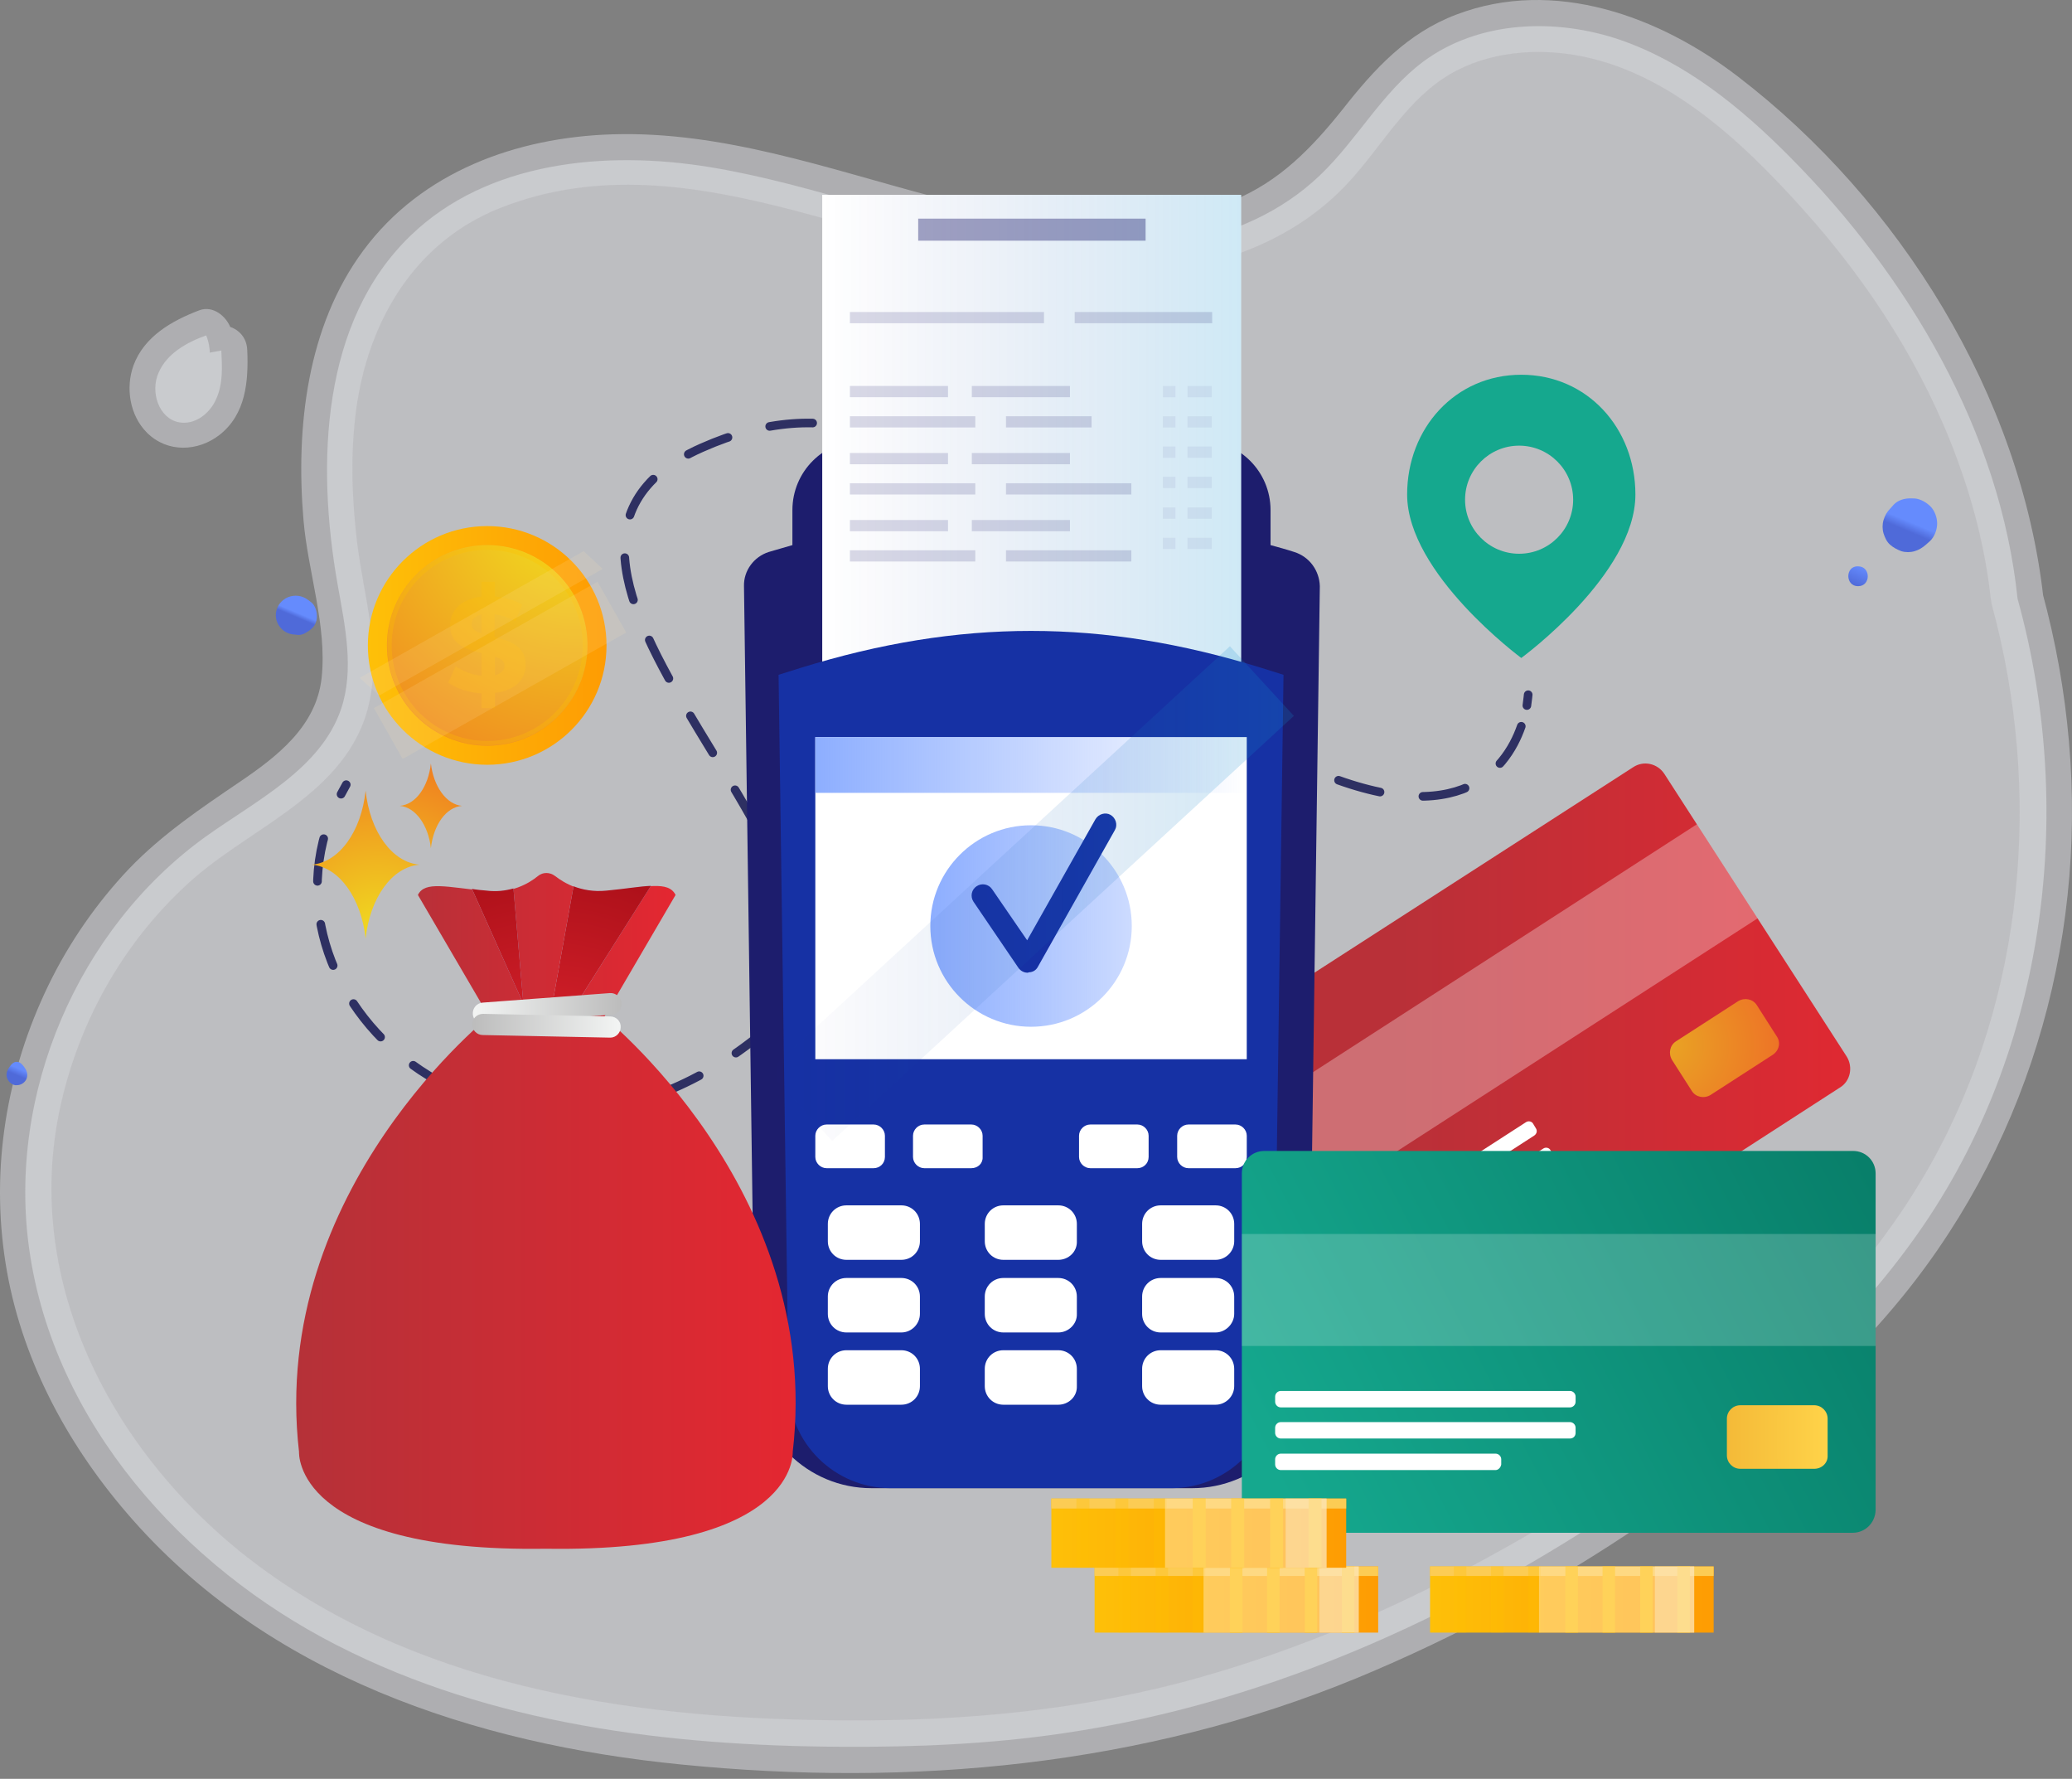 <svg width="240" height="206" viewBox="0 0 240 206" fill="none" xmlns="http://www.w3.org/2000/svg">
<rect x="0" y="0" width="240" height="206" fill="#808080" stroke="none"/>
<g opacity="0.75">
<path opacity="0.75" d="M233.696 69.336C231.693 50.057 221.077 31.98 207.257 18.11C201.648 12.451 195.239 7.243 187.728 4.639C180.166 2.036 171.253 2.386 164.844 7.143C160.086 10.698 157.182 16.207 152.876 20.313C143.962 28.826 130.292 30.128 118.124 28.125C105.956 26.122 94.439 21.364 82.27 19.361C70.102 17.358 56.432 18.71 47.569 27.273C37.254 37.188 36.602 53.562 39.106 67.683C39.958 72.491 41.059 77.498 39.507 82.105C37.153 89.015 29.792 92.621 23.834 96.877C9.011 107.543 0.799 126.721 3.403 144.798C6.257 164.678 21.13 181.403 39.006 190.516C56.883 199.68 77.413 202.184 97.493 202.284C106.056 202.334 114.619 201.983 123.081 200.732C147.668 197.176 170.802 186.36 191.183 172.139C202.55 164.227 213.316 155.064 221.428 143.847C236.851 122.665 240.656 94.423 233.696 69.336Z" fill="#EDEFF4"/>
<g opacity="0.75">
<path opacity="0.75" d="M236.7 69.336C234.096 45.801 220.025 23.217 201.347 8.896C192.233 1.885 180.015 -2.621 168.698 1.685C162.99 3.838 159.184 7.994 155.529 12.651C151.923 17.158 148.168 21.064 142.71 23.267C131.643 27.774 119.275 25.771 108.108 22.766C95.94 19.562 83.722 15.155 70.903 15.556C59.836 15.906 48.87 19.862 42.11 28.976C35.55 37.789 34.248 49.506 35.149 60.172C35.65 66.181 37.903 72.49 37.252 78.499C36.651 84.108 32.095 87.613 27.738 90.567C23.232 93.622 18.775 96.626 14.969 100.582C11.214 104.538 8.009 109.145 5.605 114.102C0.748 124.117 -1.105 135.284 0.648 146.3C2.35 157.066 7.608 166.981 14.669 175.193C30.743 193.971 54.979 201.983 78.915 204.337C105.504 206.991 132.394 204.537 157.181 194.322C168.798 189.515 179.865 183.506 190.28 176.445C200.746 169.385 210.861 161.373 219.073 151.708C234.596 133.531 241.707 109.696 239.654 85.96C239.153 80.052 238.102 74.243 236.549 68.535C235.548 64.829 229.739 66.381 230.741 70.137C236.549 91.569 234.596 115.304 223.63 134.833C212.013 155.514 190.931 170.386 170.501 181.353C159.785 187.111 148.468 191.768 136.701 194.873C124.182 198.128 111.413 199.279 98.494 199.229C74.758 199.179 49.621 195.874 30.042 181.403C13.517 169.184 2.4 148.904 7.007 128.073C9.261 117.908 14.619 108.594 22.43 101.734C29.791 95.325 41.008 91.469 42.911 80.653C43.962 74.794 42.16 68.985 41.409 63.177C40.758 57.969 40.557 52.611 41.258 47.403C42.66 37.138 48.069 27.974 57.983 24.068C80.517 15.205 103.451 31.129 126.035 31.88C136.4 32.23 147.266 29.727 154.928 22.416C159.034 18.51 161.738 13.202 166.245 9.747C170.451 6.492 176.009 5.591 181.167 6.192C192.534 7.544 201.697 16.257 208.958 24.369C216.519 32.781 222.829 42.596 226.735 53.262C228.638 58.47 229.99 63.828 230.59 69.336C231.141 73.141 237.15 73.192 236.7 69.336Z" fill="#EDEFF4"/>
</g>
</g>
<path d="M177.01 80.453C177.01 80.453 176.96 80.953 176.859 81.704" stroke="#2E3062" stroke-linecap="round" stroke-linejoin="round"/>
<path d="M176.209 84.107C174.407 89.265 168.548 97.026 150.02 88.263C122.129 75.094 111.313 38.539 81.268 51.859C51.223 65.179 108.258 103.286 88.278 119.66C59.285 143.395 28.139 116.205 38.955 93.07" stroke="#2E3062" stroke-linecap="round" stroke-linejoin="round" stroke-dasharray="5 5"/>
<path d="M39.504 91.97C39.705 91.619 39.905 91.219 40.105 90.868" stroke="#2E3062" stroke-linecap="round" stroke-linejoin="round"/>
<path d="M213.1 125.954L155.815 162.959C154.613 163.76 153.011 163.41 152.21 162.208L131.078 129.409C130.277 128.207 130.627 126.605 131.829 125.804L189.165 88.849C190.366 88.047 191.969 88.398 192.77 89.6L213.901 122.349C214.653 123.55 214.352 125.203 213.1 125.954Z" fill="url(#paint0_linear)"/>
<path opacity="0.3" d="M196.554 95.452L134.882 135.269L141.917 146.165L203.588 106.347L196.554 95.452Z" fill="white"/>
<path d="M177.699 131.511L149.557 149.688C149.256 149.888 148.856 149.788 148.705 149.487L148.405 148.987C148.205 148.686 148.305 148.286 148.605 148.135L176.747 129.958C177.048 129.758 177.448 129.858 177.598 130.159L177.899 130.659C178.099 130.96 177.999 131.31 177.699 131.511Z" fill="white"/>
<path d="M179.701 134.564L151.559 152.741C151.259 152.942 150.858 152.841 150.708 152.541L150.407 152.04C150.207 151.74 150.307 151.339 150.608 151.189L178.75 133.012C179.05 132.812 179.451 132.912 179.601 133.212L179.901 133.713C180.052 133.963 179.951 134.364 179.701 134.564Z" fill="white"/>
<path d="M174.393 142.276L153.512 155.746C153.211 155.947 152.811 155.846 152.661 155.546L152.36 155.045C152.16 154.745 152.26 154.344 152.56 154.194L173.441 140.724C173.742 140.524 174.143 140.624 174.293 140.924L174.593 141.425C174.743 141.725 174.693 142.076 174.393 142.276Z" fill="white"/>
<path d="M205.339 122.148L198.128 126.805C197.377 127.256 196.425 127.055 195.975 126.354L193.671 122.749C193.221 121.998 193.421 121.046 194.122 120.596L201.333 115.939C202.084 115.488 203.035 115.689 203.486 116.39L205.789 119.995C206.29 120.696 206.09 121.647 205.339 122.148Z" fill="url(#paint1_radial)"/>
<path d="M159.636 181.403H126.787V189.064H159.636V181.403Z" fill="url(#paint2_linear)"/>
<path d="M159.636 181.403H126.787V182.504H159.636V181.403Z" fill="#FCCC54"/>
<path opacity="0.3" d="M130.993 181.4H129.541V189.062H130.993V181.4Z" fill="#FFBE00"/>
<path opacity="0.3" d="M135.299 181.399H133.847V189.061H135.299V181.399Z" fill="#FFBE00"/>
<path opacity="0.3" d="M139.606 181.399H138.154V189.061H139.606V181.399Z" fill="#FFBE00"/>
<path d="M143.911 181.399H142.459V189.061H143.911V181.399Z" fill="#FFBE00"/>
<path d="M148.218 181.399H146.766V189.061H148.218V181.399Z" fill="#FFBE00"/>
<path d="M152.576 181.399H151.124V189.061H152.576V181.399Z" fill="#FFBE00"/>
<path d="M156.881 181.399H155.429V189.061H156.881V181.399Z" fill="#FFBE00"/>
<path opacity="0.5" d="M157.383 181.4H139.406V189.062H157.383V181.4Z" fill="#FFE6B3"/>
<path opacity="0.5" d="M157.382 181.4H152.825V189.062H157.382V181.4Z" fill="#FCE8C5"/>
<path d="M198.493 181.403H165.644V189.064H198.493V181.403Z" fill="url(#paint3_linear)"/>
<path d="M198.493 181.403H165.644V182.504H198.493V181.403Z" fill="#FCCC54"/>
<path opacity="0.3" d="M169.85 181.4H168.398V189.062H169.85V181.4Z" fill="#FFBE00"/>
<path opacity="0.3" d="M174.157 181.399H172.705V189.061H174.157V181.399Z" fill="#FFBE00"/>
<path opacity="0.3" d="M178.462 181.399H177.01V189.061H178.462V181.399Z" fill="#FFBE00"/>
<path d="M182.77 181.399H181.317V189.061H182.77V181.399Z" fill="#FFBE00"/>
<path d="M187.075 181.399H185.623V189.061H187.075V181.399Z" fill="#FFBE00"/>
<path d="M191.432 181.399H189.98V189.061H191.432V181.399Z" fill="#FFBE00"/>
<path d="M195.738 181.399H194.286V189.061H195.738V181.399Z" fill="#FFBE00"/>
<path opacity="0.5" d="M196.24 181.4H178.263V189.062H196.24V181.4Z" fill="#FFE6B3"/>
<path opacity="0.5" d="M196.238 181.4H191.682V189.062H196.238V181.4Z" fill="#FCE8C5"/>
<path d="M149.921 63.926C149.02 63.626 148.069 63.375 147.167 63.125V59.069C147.167 54.612 143.562 51.007 139.105 51.007H99.847C95.39 51.007 91.785 54.612 91.785 59.069V63.125C90.883 63.375 89.932 63.676 89.031 63.926C87.328 64.477 86.126 66.079 86.176 67.882L87.428 159.018C87.528 166.379 93.537 172.338 100.948 172.338H138.104C145.465 172.338 151.524 166.429 151.624 159.018L152.876 67.882C152.826 66.079 151.674 64.477 149.921 63.926Z" fill="#1D1D6D"/>
<path d="M143.762 22.564H95.24V78.598H143.762V22.564Z" fill="white"/>
<path d="M143.762 22.564H95.24V78.598H143.762V22.564Z" fill="url(#paint4_linear)"/>
<path d="M90.182 78.145L92.736 77.344C111.163 71.635 127.688 71.635 146.115 77.344L148.669 78.145L147.518 160.668C147.417 167.128 142.16 172.335 135.7 172.335H103.151C96.692 172.335 91.384 167.128 91.334 160.668L90.182 78.145Z" fill="#1631A4"/>
<path d="M144.412 85.357H94.438V122.663H144.412V85.357Z" fill="white"/>
<path d="M144.412 85.357H94.438V91.817H144.412V85.357Z" fill="url(#paint5_linear)"/>
<path d="M119.427 118.904C125.87 118.904 131.094 113.68 131.094 107.236C131.094 100.793 125.87 95.569 119.427 95.569C112.983 95.569 107.759 100.793 107.759 107.236C107.759 113.68 112.983 118.904 119.427 118.904Z" fill="url(#paint6_linear)"/>
<path d="M119.025 112.645C118.624 112.645 118.224 112.445 117.973 112.095L112.766 104.433C112.365 103.832 112.515 103.031 113.116 102.631C113.717 102.23 114.518 102.38 114.919 102.981L118.975 108.89L126.887 94.869C127.237 94.268 128.038 94.018 128.639 94.368C129.24 94.719 129.49 95.52 129.14 96.121L120.227 111.944C120.026 112.345 119.626 112.595 119.175 112.595C119.075 112.645 119.075 112.645 119.025 112.645Z" fill="#1631A4"/>
<path d="M101.198 135.281H95.74C95.039 135.281 94.438 134.68 94.438 133.979V131.525C94.438 130.824 95.039 130.223 95.74 130.223H101.198C101.899 130.223 102.5 130.824 102.5 131.525V133.979C102.5 134.73 101.899 135.281 101.198 135.281Z" fill="white"/>
<path d="M112.514 135.281H107.056C106.355 135.281 105.754 134.68 105.754 133.979V131.525C105.754 130.824 106.355 130.223 107.056 130.223H112.514C113.215 130.223 113.816 130.824 113.816 131.525V133.979C113.866 134.73 113.265 135.281 112.514 135.281Z" fill="white"/>
<path d="M131.744 135.281H126.286C125.585 135.281 124.984 134.68 124.984 133.979V131.525C124.984 130.824 125.585 130.223 126.286 130.223H131.744C132.445 130.223 133.046 130.824 133.046 131.525V133.979C133.046 134.73 132.445 135.281 131.744 135.281Z" fill="white"/>
<path d="M143.112 135.281H137.653C136.952 135.281 136.352 134.68 136.352 133.979V131.525C136.352 130.824 136.952 130.223 137.653 130.223H143.112C143.813 130.223 144.414 130.824 144.414 131.525V133.979C144.414 134.73 143.813 135.281 143.112 135.281Z" fill="white"/>
<path d="M104.402 145.895H98.042C96.841 145.895 95.889 144.944 95.889 143.742V141.739C95.889 140.537 96.841 139.586 98.042 139.586H104.402C105.604 139.586 106.555 140.537 106.555 141.739V143.742C106.555 144.944 105.604 145.895 104.402 145.895Z" fill="white"/>
<path d="M122.58 145.895H116.22C115.018 145.895 114.067 144.944 114.067 143.742V141.739C114.067 140.537 115.018 139.586 116.22 139.586H122.58C123.781 139.586 124.733 140.537 124.733 141.739V143.742C124.783 144.944 123.781 145.895 122.58 145.895Z" fill="white"/>
<path d="M140.806 145.895H134.446C133.244 145.895 132.293 144.944 132.293 143.742V141.739C132.293 140.537 133.244 139.586 134.446 139.586H140.806C142.007 139.586 142.959 140.537 142.959 141.739V143.742C142.959 144.944 141.957 145.895 140.806 145.895Z" fill="white"/>
<path d="M104.401 154.305H98.041C96.84 154.305 95.888 153.354 95.888 152.152V150.149C95.888 148.947 96.84 147.996 98.041 147.996H104.401C105.603 147.996 106.554 148.947 106.554 150.149V152.152C106.554 153.304 105.603 154.305 104.401 154.305Z" fill="white"/>
<path d="M122.579 154.305H116.219C115.017 154.305 114.066 153.354 114.066 152.152V150.149C114.066 148.947 115.017 147.996 116.219 147.996H122.579C123.78 147.996 124.732 148.947 124.732 150.149V152.152C124.782 153.304 123.78 154.305 122.579 154.305Z" fill="white"/>
<path d="M140.805 154.305H134.445C133.243 154.305 132.292 153.354 132.292 152.152V150.149C132.292 148.947 133.243 147.996 134.445 147.996H140.805C142.006 147.996 142.958 148.947 142.958 150.149V152.152C142.958 153.304 141.956 154.305 140.805 154.305Z" fill="white"/>
<path d="M104.401 162.672H98.042C96.84 162.672 95.889 161.721 95.889 160.519V158.516C95.889 157.314 96.84 156.363 98.042 156.363H104.401C105.603 156.363 106.555 157.314 106.555 158.516V160.519C106.555 161.721 105.603 162.672 104.401 162.672Z" fill="white"/>
<path d="M122.579 162.673H116.219C115.017 162.673 114.066 161.721 114.066 160.519V158.516C114.066 157.315 115.017 156.363 116.219 156.363H122.579C123.78 156.363 124.732 157.315 124.732 158.516V160.519C124.782 161.721 123.78 162.673 122.579 162.673Z" fill="white"/>
<path d="M140.805 162.673H134.446C133.244 162.673 132.292 161.721 132.292 160.519V158.516C132.292 157.315 133.244 156.363 134.446 156.363H140.805C142.007 156.363 142.958 157.315 142.958 158.516V160.519C142.958 161.721 141.957 162.673 140.805 162.673Z" fill="white"/>
<path d="M96.391 132.126L88.98 124.064L142.46 74.841L149.871 82.903L96.391 132.126Z" fill="url(#paint7_linear)"/>
<path opacity="0.4" d="M132.696 25.32H106.356V27.874H132.696V25.32Z" fill="#1D1D6D"/>
<g opacity="0.4">
<path opacity="0.4" d="M109.811 44.697H98.444V45.999H109.811V44.697Z" fill="#1D1D6D"/>
<path opacity="0.4" d="M123.933 44.697H112.566V45.999H123.933V44.697Z" fill="#1D1D6D"/>
<g opacity="0.4">
<path opacity="0.4" d="M140.358 44.698H137.554V46H140.358V44.698Z" fill="#1D1D6D"/>
<path opacity="0.4" d="M140.356 48.203H137.552V49.505H140.356V48.203Z" fill="#1D1D6D"/>
<path opacity="0.4" d="M140.356 51.709H137.552V53.01H140.356V51.709Z" fill="#1D1D6D"/>
<path opacity="0.4" d="M140.356 55.214H137.552V56.516H140.356V55.214Z" fill="#1D1D6D"/>
<path opacity="0.4" d="M140.356 58.768H137.552V60.07H140.356V58.768Z" fill="#1D1D6D"/>
<path opacity="0.4" d="M140.356 62.273H137.552V63.575H140.356V62.273Z" fill="#1D1D6D"/>
</g>
<g opacity="0.4">
<path opacity="0.4" d="M136.152 44.698H134.7V46H136.152V44.698Z" fill="#1D1D6D"/>
<path opacity="0.4" d="M136.15 48.203H134.698V49.505H136.15V48.203Z" fill="#1D1D6D"/>
<path opacity="0.4" d="M136.15 51.709H134.698V53.01H136.15V51.709Z" fill="#1D1D6D"/>
<path opacity="0.4" d="M136.15 55.214H134.698V56.516H136.15V55.214Z" fill="#1D1D6D"/>
<path opacity="0.4" d="M136.15 58.768H134.698V60.07H136.15V58.768Z" fill="#1D1D6D"/>
<path opacity="0.4" d="M136.15 62.273H134.698V63.575H136.15V62.273Z" fill="#1D1D6D"/>
</g>
<path opacity="0.4" d="M112.965 48.202H98.444V49.504H112.965V48.202Z" fill="#1D1D6D"/>
<path opacity="0.4" d="M126.436 48.202H116.521V49.504H126.436V48.202Z" fill="#1D1D6D"/>
<path opacity="0.4" d="M109.811 52.46H98.444V53.762H109.811V52.46Z" fill="#1D1D6D"/>
<path opacity="0.4" d="M123.933 52.46H112.566V53.762H123.933V52.46Z" fill="#1D1D6D"/>
<path opacity="0.4" d="M112.965 55.963H98.444V57.265H112.965V55.963Z" fill="#1D1D6D"/>
<path opacity="0.4" d="M120.927 36.132H98.444V37.434H120.927V36.132Z" fill="#1D1D6D"/>
<path opacity="0.4" d="M140.406 36.132H124.482V37.434H140.406V36.132Z" fill="#1D1D6D"/>
<path opacity="0.4" d="M131.043 55.963H116.521V57.265H131.043V55.963Z" fill="#1D1D6D"/>
<path opacity="0.4" d="M109.811 60.221H98.444V61.523H109.811V60.221Z" fill="#1D1D6D"/>
<path opacity="0.4" d="M123.933 60.221H112.566V61.523H123.933V60.221Z" fill="#1D1D6D"/>
<path opacity="0.4" d="M112.965 63.726H98.444V65.028H112.965V63.726Z" fill="#1D1D6D"/>
<path opacity="0.4" d="M131.043 63.726H116.521V65.028H131.043V63.726Z" fill="#1D1D6D"/>
</g>
<path d="M214.599 177.502H146.447C144.995 177.502 143.843 176.35 143.843 174.898V135.89C143.843 134.437 144.995 133.286 146.447 133.286H214.649C216.101 133.286 217.253 134.437 217.253 135.89V174.898C217.203 176.35 216.051 177.502 214.599 177.502Z" fill="url(#paint8_linear)"/>
<path opacity="0.2" d="M217.252 142.9H143.843V155.869H217.252V142.9Z" fill="white"/>
<path d="M181.851 162.981H148.351C148 162.981 147.7 162.681 147.7 162.33V161.73C147.7 161.379 148 161.079 148.351 161.079H181.851C182.201 161.079 182.502 161.379 182.502 161.73V162.33C182.502 162.681 182.201 162.981 181.851 162.981Z" fill="white"/>
<path d="M181.85 166.587H148.35C148 166.587 147.699 166.287 147.699 165.936V165.336C147.699 164.985 148 164.685 148.35 164.685H181.85C182.201 164.685 182.501 164.985 182.501 165.336V165.936C182.501 166.337 182.201 166.587 181.85 166.587Z" fill="white"/>
<path d="M173.237 170.242H148.35C148 170.242 147.699 169.942 147.699 169.591V168.99C147.699 168.64 148 168.339 148.35 168.339H173.237C173.588 168.339 173.888 168.64 173.888 168.99V169.591C173.838 169.942 173.538 170.242 173.237 170.242Z" fill="white"/>
<path d="M210.141 170.094H201.579C200.727 170.094 200.026 169.393 200.026 168.542V164.286C200.026 163.434 200.727 162.733 201.579 162.733H210.141C210.993 162.733 211.694 163.434 211.694 164.286V168.542C211.744 169.393 211.043 170.094 210.141 170.094Z" fill="url(#paint9_linear)"/>
<path d="M155.929 173.541H121.778V181.553H155.929V173.541Z" fill="url(#paint10_linear)"/>
<path d="M155.929 173.541H121.778V174.693H155.929V173.541Z" fill="#FCCC54"/>
<path opacity="0.3" d="M126.184 173.539H124.682V181.551H126.184V173.539Z" fill="#FFBE00"/>
<path opacity="0.3" d="M130.691 173.539H129.189V181.551H130.691V173.539Z" fill="#FFBE00"/>
<path opacity="0.3" d="M135.149 173.539H133.647V181.551H135.149V173.539Z" fill="#FFBE00"/>
<path d="M139.655 173.539H138.152V181.551H139.655V173.539Z" fill="#FFBE00"/>
<path d="M144.111 173.539H142.609V181.551H144.111V173.539Z" fill="#FFBE00"/>
<path d="M148.619 173.539H147.117V181.551H148.619V173.539Z" fill="#FFBE00"/>
<path d="M153.075 173.539H151.573V181.551H153.075V173.539Z" fill="#FFBE00"/>
<path opacity="0.5" d="M153.626 173.538H134.948V181.55H153.626V173.538Z" fill="#FFE6B3"/>
<path opacity="0.5" d="M153.675 173.538H148.918V181.55H153.675V173.538Z" fill="#FCE8C5"/>
<path d="M70.239 103.188C67.335 103.439 65.382 102.287 64.28 101.436C63.679 100.985 62.878 100.985 62.328 101.436C61.226 102.337 59.223 103.489 56.369 103.188C51.762 102.738 49.208 101.986 48.407 103.639L57.921 119.913L63.329 124.62L68.737 119.913L78.251 103.639C77.4 101.936 74.846 102.738 70.239 103.188Z" fill="url(#paint11_linear)"/>
<path d="M59.473 102.886C58.572 103.137 57.57 103.287 56.369 103.137C55.768 103.087 55.217 103.036 54.666 102.936L60.625 116.256L59.473 102.886Z" fill="url(#paint12_linear)"/>
<path d="M59.473 102.886C58.572 103.137 57.57 103.287 56.369 103.137C55.768 103.087 55.217 103.036 54.666 102.936L60.625 116.256L59.473 102.886Z" fill="url(#paint13_radial)"/>
<path d="M66.083 117.359L75.397 102.587C74.095 102.637 72.392 102.938 70.239 103.138C68.737 103.288 67.485 103.038 66.433 102.637L63.98 116.258L66.083 117.359Z" fill="url(#paint14_linear)"/>
<path d="M66.083 117.359L75.397 102.587C74.095 102.637 72.392 102.938 70.239 103.138C68.737 103.288 67.485 103.038 66.433 102.637L63.98 116.258L66.083 117.359Z" fill="url(#paint15_radial)"/>
<path d="M69.488 117.359H69.288V116.307L63.279 116.858L57.27 116.307V117.359H57.07C57.07 117.359 31.131 137.689 34.636 168.134C34.636 168.134 33.935 179.802 63.229 179.351C92.573 179.802 91.822 168.134 91.822 168.134C95.377 137.739 69.488 117.359 69.488 117.359Z" fill="url(#paint16_linear)"/>
<path d="M56.019 118.609C55.367 118.609 54.817 118.109 54.767 117.458C54.717 116.757 55.217 116.156 55.918 116.106L70.64 115.004C71.291 114.954 71.942 115.455 71.992 116.156C72.042 116.857 71.542 117.458 70.841 117.508L56.119 118.609C56.119 118.609 56.069 118.609 56.019 118.609Z" fill="url(#paint17_linear)"/>
<path d="M70.691 120.163C70.641 120.163 70.641 120.163 70.691 120.163L55.919 119.862C55.218 119.862 54.667 119.261 54.718 118.61C54.718 117.909 55.268 117.409 55.969 117.409L70.691 117.709C71.392 117.709 71.943 118.31 71.893 118.961C71.893 119.612 71.342 120.163 70.691 120.163Z" fill="url(#paint18_linear)"/>
<path d="M42.349 91.57C41.848 96.277 39.294 99.882 36.089 100.133C39.294 100.383 41.848 104.038 42.349 108.695C42.849 103.988 45.403 100.383 48.608 100.133C45.403 99.882 42.849 96.277 42.349 91.57Z" fill="url(#paint19_radial)"/>
<path d="M49.91 88.415C49.61 91.119 48.158 93.172 46.305 93.322C48.108 93.473 49.61 95.526 49.91 98.23C50.211 95.526 51.663 93.473 53.516 93.322C51.713 93.172 50.211 91.069 49.91 88.415Z" fill="url(#paint20_radial)"/>
<path d="M56.432 88.564C64.065 88.564 70.252 82.376 70.252 74.743C70.252 67.111 64.065 60.923 56.432 60.923C48.799 60.923 42.611 67.111 42.611 74.743C42.611 82.376 48.799 88.564 56.432 88.564Z" fill="url(#paint21_linear)"/>
<path d="M56.432 86.361C62.848 86.361 68.05 81.16 68.05 74.744C68.05 68.328 62.848 63.127 56.432 63.127C50.016 63.127 44.815 68.328 44.815 74.744C44.815 81.16 50.016 86.361 56.432 86.361Z" fill="url(#paint22_radial)"/>
<path opacity="0.3" d="M56.432 86.059C62.682 86.059 67.749 80.993 67.749 74.743C67.749 68.493 62.682 63.426 56.432 63.426C50.182 63.426 45.115 68.493 45.115 74.743C45.115 80.993 50.182 86.059 56.432 86.059Z" stroke="#FFBE00" stroke-width="0.5" stroke-miterlimit="10"/>
<g opacity="0.5">
<path opacity="0.5" d="M57.333 80.251V82.004H55.781V80.301C54.228 80.201 52.776 79.7 51.925 79.049L52.776 77.146C53.577 77.697 54.679 78.148 55.781 78.248V75.644C54.078 75.243 52.125 74.643 52.125 72.439C52.125 70.787 53.327 69.385 55.781 69.084V67.382H57.333V69.084C58.485 69.184 59.636 69.485 60.488 70.036L59.686 71.939C58.885 71.488 58.084 71.238 57.283 71.137V73.791C58.985 74.192 60.888 74.793 60.888 76.946C60.938 78.549 59.786 79.951 57.333 80.251ZM55.781 73.341V71.137C54.979 71.338 54.629 71.788 54.629 72.289C54.629 72.84 55.08 73.14 55.781 73.341ZM58.434 77.096C58.434 76.546 57.984 76.245 57.333 76.045V78.198C58.084 77.998 58.434 77.597 58.434 77.096Z" fill="#FFBE00"/>
</g>
<g opacity="0.7">
<path opacity="0.2" d="M72.532 73.248L69.205 67.364L43.313 82.001L46.639 87.886L72.532 73.248Z" fill="#FFE6B3"/>
<path opacity="0.2" d="M43.913 80.552L41.66 78.499L67.599 63.828L69.802 65.881L43.913 80.552Z" fill="#FFE6B3"/>
</g>
<path d="M176.209 43.397C168.548 43.397 162.989 49.606 162.989 57.267C162.989 66.431 176.209 76.195 176.209 76.195C176.209 76.195 189.429 66.531 189.429 57.267C189.429 49.606 183.87 43.397 176.209 43.397ZM175.959 64.127C172.503 64.127 169.699 61.323 169.699 57.868C169.699 54.413 172.503 51.609 175.959 51.609C179.414 51.609 182.218 54.413 182.218 57.868C182.218 61.323 179.414 64.127 175.959 64.127Z" fill="#15A88E"/>
<g opacity="0.75">
<path opacity="0.75" d="M21.229 41.393C19.426 42.595 19.276 45.549 20.878 46.951C23.683 45.499 25.085 41.794 23.883 38.839C21.63 39.641 19.326 40.943 18.375 43.146C17.373 45.349 18.375 48.454 20.728 48.904C22.581 49.255 24.384 47.853 25.085 46.1C25.836 44.398 25.736 42.445 25.636 40.592" fill="#EDEFF4"/>
<g opacity="0.75">
<path opacity="0.75" d="M19.126 39.291C16.072 41.694 16.172 46.401 18.776 49.055C19.677 50.007 21.229 50.157 22.381 49.506C26.337 47.252 28.29 42.345 26.737 38.039C26.237 36.637 24.684 35.335 23.082 35.935C19.927 37.137 16.723 38.94 15.471 42.295C14.519 44.899 15.02 48.104 17.023 50.107C19.377 52.46 22.932 52.31 25.436 50.357C28.49 47.953 28.791 44.148 28.64 40.542C28.49 36.737 22.531 36.687 22.681 40.542C22.732 41.944 22.982 43.747 22.281 45.049C21.93 45.65 21.48 46.101 21.179 45.75C19.627 43.998 23.683 42.045 24.684 41.644C23.483 40.943 22.231 40.242 21.029 39.541C21.68 41.394 21.179 43.246 19.427 44.298C20.628 44.448 21.83 44.598 23.032 44.749C22.531 44.248 22.932 43.747 23.382 43.397C24.634 42.395 24.434 40.242 23.382 39.19C22.081 37.989 20.378 38.289 19.126 39.291Z" fill="#EDEFF4"/>
</g>
</g>
<path d="M215.218 67.885C216.72 67.885 216.72 65.581 215.218 65.581C213.716 65.531 213.716 67.885 215.218 67.885Z" fill="url(#paint23_linear)"/>
<path d="M2.8 123.566C2.6 123.266 2.3 122.965 1.949 122.965C1.549 122.965 1.298 123.266 1.098 123.566C0.797 123.967 0.647 124.417 0.848 124.918C1.048 125.369 1.499 125.719 1.949 125.669C2.4 125.669 2.8 125.419 3.001 125.068C3.301 124.568 3.151 124.017 2.8 123.566Z" fill="url(#paint24_linear)"/>
<path d="M35.4 73.292C35.65 73.141 35.901 72.991 36.101 72.791C36.502 72.491 36.752 71.79 36.702 71.289C36.702 70.788 36.502 70.137 36.101 69.787C35.851 69.586 35.65 69.436 35.4 69.286C35.05 69.085 34.649 68.985 34.248 68.985C33.848 68.985 33.447 69.085 33.096 69.286C32.395 69.686 31.945 70.438 31.945 71.239C31.945 72.04 32.395 72.791 33.096 73.192C33.447 73.392 33.848 73.492 34.248 73.492C34.699 73.592 35.05 73.492 35.4 73.292Z" fill="url(#paint25_linear)"/>
<path d="M221.378 60.522C221.127 60.772 220.877 61.023 220.626 61.273Z" fill="url(#paint26_linear)"/>
<path d="M219.324 58.469C219.174 58.62 219.074 58.77 218.923 58.92C218.573 59.27 218.322 59.721 218.172 60.222C218.022 60.723 218.022 61.273 218.172 61.774C218.322 62.225 218.523 62.726 218.923 63.076C219.324 63.427 219.725 63.627 220.225 63.827C220.726 63.977 221.277 63.977 221.778 63.827C222.278 63.677 222.679 63.427 223.08 63.076C223.23 62.926 223.38 62.826 223.53 62.676C224.081 62.175 224.381 61.324 224.381 60.623C224.381 59.922 224.081 59.07 223.53 58.569C222.979 58.069 222.228 57.668 221.477 57.718C220.626 57.668 219.825 57.919 219.324 58.469Z" fill="url(#paint27_linear)"/>
<defs>
<linearGradient id="paint0_linear" x1="130.681" y1="125.891" x2="214.312" y2="125.891" gradientUnits="userSpaceOnUse">
<stop offset="0.377" stop-color="#B93038"/>
<stop offset="1" stop-color="#DF2932"/>
</linearGradient>
<radialGradient id="paint1_radial" cx="0" cy="0" r="1" gradientUnits="userSpaceOnUse" gradientTransform="translate(193.031 121.07) rotate(-32.848) scale(20.267)">
<stop stop-color="#E9A424"/>
<stop offset="1" stop-color="#F05927"/>
</radialGradient>
<linearGradient id="paint2_linear" x1="126.766" y1="185.26" x2="159.618" y2="185.26" gradientUnits="userSpaceOnUse">
<stop stop-color="#FEC008"/>
<stop offset="1" stop-color="#FE9C03"/>
</linearGradient>
<linearGradient id="paint3_linear" x1="165.62" y1="185.26" x2="198.473" y2="185.26" gradientUnits="userSpaceOnUse">
<stop stop-color="#FEC008"/>
<stop offset="1" stop-color="#FE9C03"/>
</linearGradient>
<linearGradient id="paint4_linear" x1="95.232" y1="50.576" x2="143.746" y2="50.576" gradientUnits="userSpaceOnUse">
<stop stop-color="#1C2D94" stop-opacity="0"/>
<stop offset="1" stop-color="#1094D2" stop-opacity="0.2"/>
</linearGradient>
<linearGradient id="paint5_linear" x1="94.429" y1="88.616" x2="144.4" y2="88.616" gradientUnits="userSpaceOnUse">
<stop stop-color="#8DAEFF"/>
<stop offset="1" stop-color="#8DAEFF" stop-opacity="0"/>
</linearGradient>
<linearGradient id="paint6_linear" x1="107.744" y1="107.235" x2="149.823" y2="107.235" gradientUnits="userSpaceOnUse">
<stop stop-color="#8DAEFF"/>
<stop offset="1" stop-color="#8DAEFF" stop-opacity="0"/>
</linearGradient>
<linearGradient id="paint7_linear" x1="88.971" y1="103.471" x2="149.858" y2="103.471" gradientUnits="userSpaceOnUse">
<stop stop-color="#1C2D94" stop-opacity="0"/>
<stop offset="1" stop-color="#1094D2" stop-opacity="0.2"/>
</linearGradient>
<linearGradient id="paint8_linear" x1="148.015" y1="172.183" x2="218.713" y2="135.722" gradientUnits="userSpaceOnUse">
<stop stop-color="#15A88E"/>
<stop offset="1" stop-color="#087E69"/>
</linearGradient>
<linearGradient id="paint9_linear" x1="200.019" y1="166.383" x2="211.725" y2="166.383" gradientUnits="userSpaceOnUse">
<stop stop-color="#F4BA38"/>
<stop offset="1" stop-color="#FFD349"/>
</linearGradient>
<linearGradient id="paint10_linear" x1="121.792" y1="177.557" x2="155.966" y2="177.557" gradientUnits="userSpaceOnUse">
<stop stop-color="#FEC008"/>
<stop offset="1" stop-color="#FE9C03"/>
</linearGradient>
<linearGradient id="paint11_linear" x1="48.374" y1="112.841" x2="78.218" y2="112.841" gradientUnits="userSpaceOnUse">
<stop stop-color="#B93038"/>
<stop offset="1" stop-color="#E42731"/>
</linearGradient>
<linearGradient id="paint12_linear" x1="54.084" y1="109.592" x2="60.642" y2="109.592" gradientUnits="userSpaceOnUse">
<stop stop-color="#C5CCE9"/>
<stop offset="1" stop-color="#A2AFDB"/>
</linearGradient>
<radialGradient id="paint13_radial" cx="0" cy="0" r="1" gradientUnits="userSpaceOnUse" gradientTransform="translate(63.868 128.645) scale(32.679)">
<stop stop-color="#E42731"/>
<stop offset="1" stop-color="#A50D16"/>
</radialGradient>
<linearGradient id="paint14_linear" x1="64.016" y1="109.999" x2="76.398" y2="109.999" gradientUnits="userSpaceOnUse">
<stop stop-color="#C5CCE9"/>
<stop offset="1" stop-color="#A2AFDB"/>
</linearGradient>
<radialGradient id="paint15_radial" cx="0" cy="0" r="1" gradientUnits="userSpaceOnUse" gradientTransform="translate(63.868 128.646) scale(32.679)">
<stop stop-color="#E42731"/>
<stop offset="1" stop-color="#A50D16"/>
</radialGradient>
<linearGradient id="paint16_linear" x1="34.358" y1="147.835" x2="92.234" y2="147.835" gradientUnits="userSpaceOnUse">
<stop stop-color="#B53138"/>
<stop offset="1" stop-color="#E42731"/>
</linearGradient>
<linearGradient id="paint17_linear" x1="54.792" y1="116.836" x2="71.994" y2="116.836" gradientUnits="userSpaceOnUse">
<stop stop-color="#F3F5F4"/>
<stop offset="1" stop-color="#BCBCBC"/>
</linearGradient>
<linearGradient id="paint18_linear" x1="54.677" y1="118.77" x2="71.918" y2="118.77" gradientUnits="userSpaceOnUse">
<stop stop-color="#BCBCBC"/>
<stop offset="1" stop-color="#F3F5F4"/>
</linearGradient>
<radialGradient id="paint19_radial" cx="0" cy="0" r="1" gradientUnits="userSpaceOnUse" gradientTransform="translate(43.787 108.283) scale(21.539)">
<stop stop-color="#F0DC20"/>
<stop offset="1" stop-color="#F07A20"/>
</radialGradient>
<radialGradient id="paint20_radial" cx="0" cy="0" r="1" gradientUnits="userSpaceOnUse" gradientTransform="translate(43.788 108.283) scale(21.54)">
<stop stop-color="#F0DC20"/>
<stop offset="1" stop-color="#F07A20"/>
</radialGradient>
<linearGradient id="paint21_linear" x1="42.626" y1="74.721" x2="70.23" y2="74.721" gradientUnits="userSpaceOnUse">
<stop stop-color="#FEC008"/>
<stop offset="1" stop-color="#FE9C03"/>
</linearGradient>
<radialGradient id="paint22_radial" cx="0" cy="0" r="1" gradientUnits="userSpaceOnUse" gradientTransform="translate(66.768 58.09) scale(39.331)">
<stop offset="0.081" stop-color="#F0DC20"/>
<stop offset="1" stop-color="#F07A20"/>
</radialGradient>
<linearGradient id="paint23_linear" x1="214.772" y1="67.787" x2="215.68" y2="65.63" gradientUnits="userSpaceOnUse">
<stop stop-color="#4F6AD9"/>
<stop offset="1" stop-color="#658BFD"/>
</linearGradient>
<linearGradient id="paint24_linear" x1="1.912" y1="124.509" x2="2.225" y2="123.766" gradientUnits="userSpaceOnUse">
<stop stop-color="#4F6AD9"/>
<stop offset="1" stop-color="#658BFD"/>
</linearGradient>
<linearGradient id="paint25_linear" x1="34.3" y1="71.468" x2="34.505" y2="70.98" gradientUnits="userSpaceOnUse">
<stop stop-color="#4F6AD9"/>
<stop offset="1" stop-color="#658BFD"/>
</linearGradient>
<linearGradient id="paint26_linear" x1="220.749" y1="61.531" x2="221.166" y2="60.541" gradientUnits="userSpaceOnUse">
<stop stop-color="#4F6AD9"/>
<stop offset="1" stop-color="#658BFD"/>
</linearGradient>
<linearGradient id="paint27_linear" x1="220.881" y1="61.48" x2="221.309" y2="60.463" gradientUnits="userSpaceOnUse">
<stop stop-color="#4F6AD9"/>
<stop offset="1" stop-color="#658BFD"/>
</linearGradient>
</defs>
</svg>
